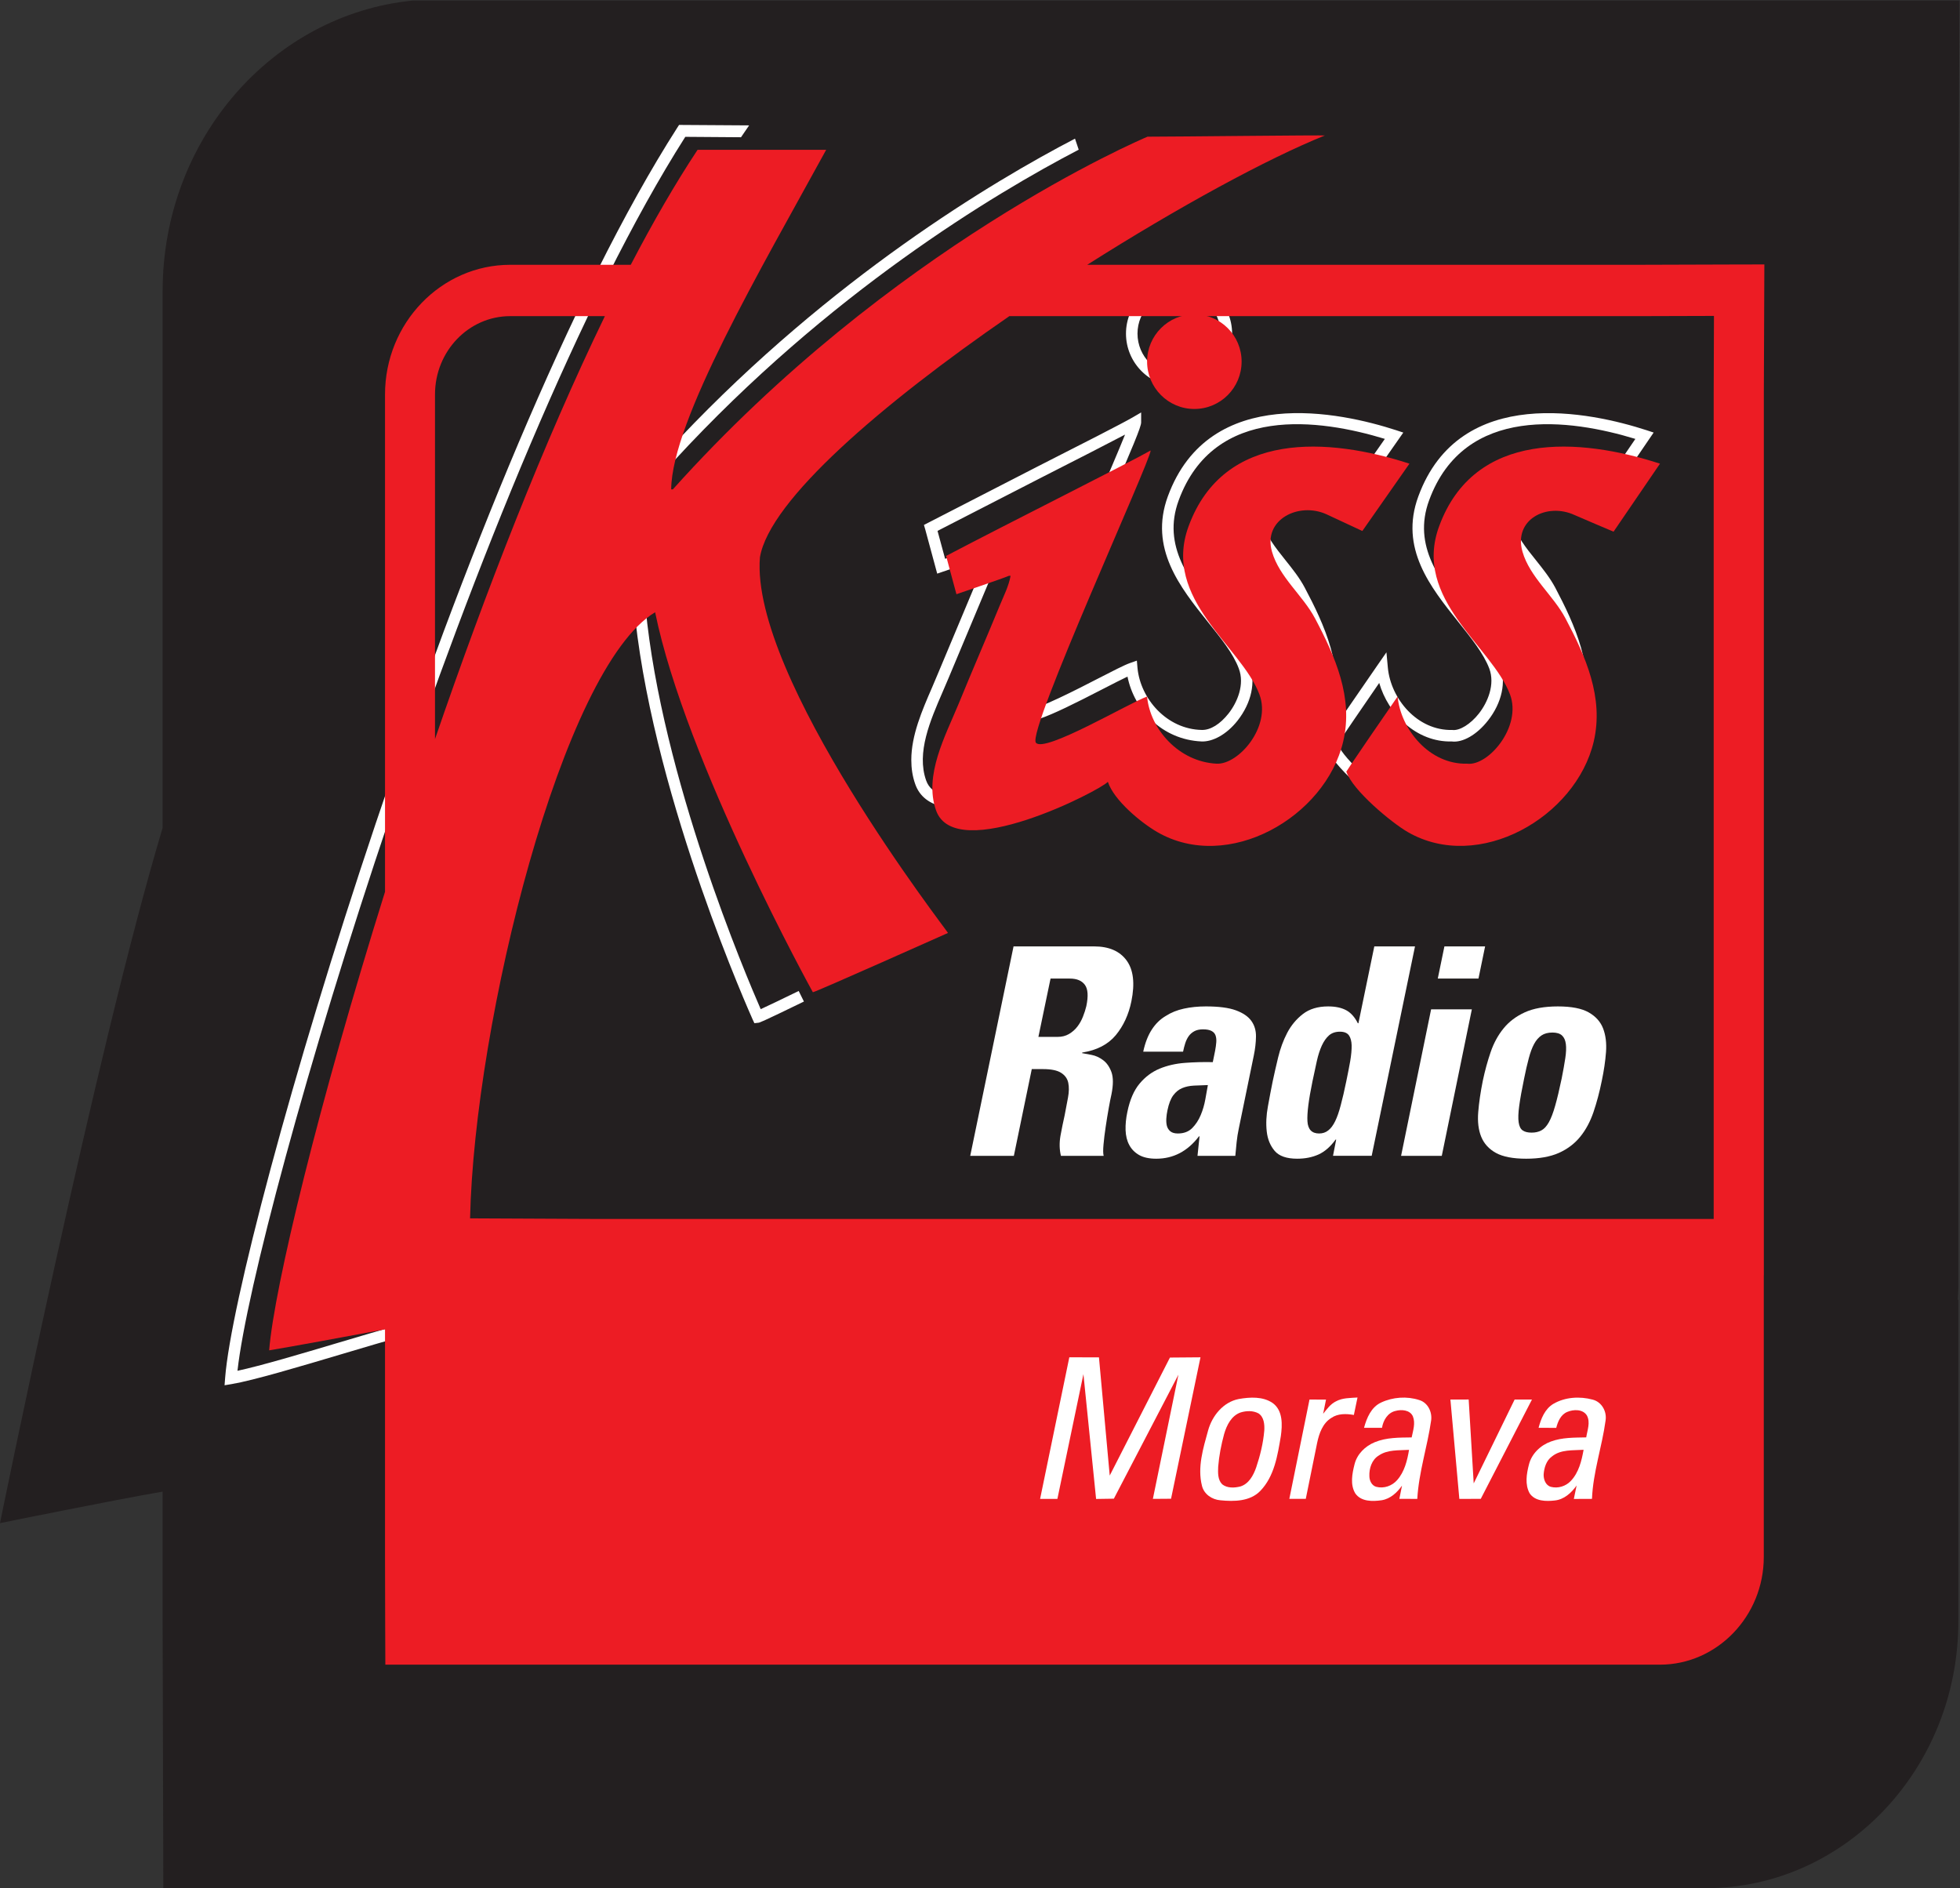 <svg version="1.1" viewBox="0 0 1023.5 986" xml:space="preserve" xmlns="http://www.w3.org/2000/svg"><rect x="0" y="0" width="1023.5" height="986" fill="#333333" stroke="none"/><defs><clipPath id="a"><path d="m0 0h170v164h-170z"/></clipPath></defs><g transform="matrix(1.333 0 0 -1.333 0 986)"><g transform="matrix(4.525 0 0 4.525 0 -2.635)"><g clip-path="url(#a)"><path d="m14.078 138.86v-46.48c-5.754-19.153-14.078-60.184-14.078-60.184s9.973 2.024 14.078 2.727v-11.25l0.063-23.094 11.91 0.016h121.62c12.055 0 21.867 10.351 21.867 23.078v27.894s-0.051-0.047-0.051-0.05c0.02 0.343 0.051 0.671 0.051 1.031v86.312c0-0.05 0.051 12.832 0.051 12.832l0.047 12.305h-133.93c-12.113-1.211-21.625-12.02-21.625-25.137" fill="#231f20"/><path d="m151.59 56.738v74.028c0 2.406 0.031 9.031 0.031 9.031s-6.297-0.027-8.766-0.027h-98.41c-4.804 0-8.738-4.055-8.738-9.004v-73.524z" fill="#231f20"/><path d="m98.047 127.91c-0.887-0.515-4.445-2.332-8.227-4.25l-9.832-5.054 0.114-0.391 1.035-3.824 0.504 0.172c0.726 0.242 2.672 0.906 3.797 1.316-0.125-0.359-0.274-0.715-0.43-1.07l-0.25-0.582-3.555-8.485-0.519-1.226c-0.852-1.961-1.789-4.121-1.789-6.25 0-0.715 0.097-1.422 0.343-2.106 0.375-1.066 1.262-1.75 2.559-1.972 3.687-0.641 14.262 2.105 12.625 3.875 1.152-1.246 2.828-3.262 4.191-4.047 2.735-1.582 6.168-1.68 9.434-0.266 3.723 1.613 6.558 4.84 7.398 8.422 0.95 4.035-0.789 7.797-2.492 11.012-0.449 0.847-1.066 1.621-1.664 2.367-0.859 1.078-1.672 2.098-2.016 3.297-0.257 0.902-0.043 1.715 0.61 2.273 0.871 0.75 2.281 0.899 3.437 0.371l3.469-1.617 4.699 6.727-0.64 0.211c-4.735 1.535-16.145 4.062-19.743-5.731-1.648-4.492 1.067-7.883 3.465-10.875 1.125-1.406 2.196-2.734 2.676-4.027 0.527-1.379-0.121-2.922-0.891-3.903-0.726-0.914-1.546-1.429-2.296-1.418-3.055 0.051-5.329 2.708-5.582 5.364l-0.055 0.636-0.609-0.214c-0.489-0.172-1.477-0.684-2.727-1.325-1.75-0.902-5.266-2.718-6.258-2.765 0.211 1.765 4.317 11.324 6.805 17.148 2.515 5.86 3.156 7.387 3.16 7.774v0.867zm9.09-26.246c1.215 1.547 1.601 3.363 1.039 4.867-0.539 1.442-1.656 2.828-2.828 4.297-2.34 2.922-4.766 5.946-3.305 9.906 3.062 8.344 12.223 7.036 17.848 5.321-0.598-0.867-3.063-4.371-3.438-4.922-0.582 0.269-2.723 1.266-2.723 1.266-1.488 0.687-3.339 0.472-4.492-0.516-0.953-0.824-1.289-2.027-0.922-3.309 0.399-1.39 1.309-2.539 2.196-3.644 0.593-0.742 1.16-1.453 1.558-2.211 1.621-3.051 3.27-6.613 2.407-10.317-0.77-3.289-3.383-6.253-6.829-7.738-2.972-1.285-6.078-1.207-8.535 0.215-1.402 0.809-3.59 2.668-4.058 4.07l-0.25 0.762-0.598-0.594c-0.602-0.597-8.715-4.765-12.449-3.91-0.824 0.192-1.344 0.61-1.582 1.285-0.848 2.407 0.359 5.18 1.418 7.629l0.531 1.242 3.555 8.485 0.238 0.566c0.301 0.684 0.609 1.387 0.738 2.129l0.098 0.586h-0.848l-0.105-0.051c-0.231-0.109-2.387-0.863-3.981-1.402-0.168 0.629-0.515 1.918-0.656 2.414 0.656 0.332 9.113 4.68 9.113 4.68 2.946 1.5 5.586 2.847 7.121 3.656-0.562-1.399-1.628-3.887-2.675-6.324-5.438-12.684-6.887-16.493-6.887-17.754 0-0.207 0.039-0.344 0.109-0.438 0.618-0.886 2.438-0.144 7.594 2.524 0.824 0.422 1.551 0.797 2.07 1.043 0.582-2.887 2.996-5.457 6.403-5.614 0.937-0.043 2.152 0.567 3.125 1.801" fill="#fff"/><path d="m122.79 121.08c-1.656-4.492 1.062-7.879 3.465-10.875 1.121-1.406 2.183-2.734 2.676-4.027 0.515-1.375-0.129-2.922-0.903-3.903-0.718-0.914-1.66-1.496-2.289-1.418-3.054-0.078-5.328 2.711-5.586 5.368l-0.125 1.355-0.777-1.121c-4.793-6.934-4.793-6.934-4.359-7.258l-0.122 0.293c0.602-1.84 4.192-4.707 5.52-5.48 2.738-1.582 6.176-1.68 9.437-0.266 3.719 1.617 6.555 4.844 7.391 8.426 0.957 4.031-0.785 7.793-2.48 11.012-0.45 0.843-1.071 1.621-1.668 2.367-0.864 1.074-1.676 2.094-2.02 3.297-0.265 0.929-0.062 1.75 0.57 2.289 0.817 0.699 2.125 0.812 3.254 0.297l3.762-1.61 0.234 0.336 4.391 6.442-0.629 0.207c-4.742 1.535-16.148 4.062-19.742-5.731m6.02-19.418c1.218 1.543 1.613 3.363 1.046 4.867-0.543 1.442-1.648 2.828-2.832 4.297-2.343 2.922-4.761 5.946-3.3 9.914 3.058 8.34 12.23 7.028 17.855 5.313-0.594-0.867-3.039-4.449-3.402-4.988-0.586 0.25-2.989 1.277-2.989 1.277-1.476 0.676-3.207 0.496-4.308-0.442-0.942-0.808-1.258-2.019-0.887-3.328 0.402-1.39 1.313-2.539 2.199-3.644 0.594-0.742 1.157-1.446 1.559-2.211 1.617-3.051 3.273-6.613 2.406-10.313-0.765-3.289-3.387-6.254-6.824-7.742-2.977-1.285-6.082-1.207-8.547 0.215-1.359 0.789-4.355 3.32-4.988 4.754 0.515 0.797 2.219 3.285 3.605 5.297 0.774-2.684 3.211-5.145 6.285-5.067 0.934-0.117 2.157 0.571 3.122 1.801" fill="#fff"/><path d="m97.48 135.17c0-2.535 2.063-4.602 4.594-4.602s4.594 2.067 4.594 4.602c0 2.523-2.063 4.582-4.594 4.582s-4.594-2.059-4.594-4.582m0.997 0c0 1.98 1.617 3.594 3.597 3.594 1.981 0 3.598-1.614 3.598-3.594 0-1.988-1.617-3.598-3.598-3.598-1.98 0-3.597 1.61-3.597 3.598" fill="#fff"/><path d="m93.387 151.09-0.321 0.957c-7.168-3.731-21.058-12.039-34.199-25.906l-0.453-1.918c13.324 14.457 27.629 23.043 34.973 26.867" fill="#fff"/><path d="m65.855 76.691c-1.242 2.84-8.562 20.012-9.968 34.778l-0.078 0.801-0.676-0.415c-8.469-5.226-17.254-38.062-17.254-55.246 0-2.453 0.191-4.566 0.578-6.257-2.035-0.422-5.602-1.481-9.074-2.512-3.36-1.004-6.805-2.024-8.824-2.457 1.535 13.793 20.757 78.523 38.769 106.82 0.289-4e-3 2.695-0.015 4.824-0.035l0.703 1.027-6.066 0.039-0.152-0.234c-18.418-28.766-38.176-95.832-39.145-108.21l-0.051-0.66 0.629 0.105c1.907 0.325 5.817 1.492 9.59 2.614 3.754 1.117 7.629 2.273 9.473 2.586l0.547 0.089-0.141 0.555c-0.445 1.641-0.652 3.816-0.652 6.371 0 16.246 8.246 47.754 16.117 53.992 1.777-16.035 10.07-34.449 10.152-34.64l0.153-0.328 0.355 0.039c0.07 4e-3 0.215 0.023 3.934 1.836l-0.453 0.914c-1.489-0.727-2.704-1.309-3.29-1.575" fill="#fff"/><path d="m122.02 123.91-4.078-5.828s-2.507 1.168-3.093 1.441c-2.403 1.102-5.536-0.449-4.727-3.238 0.625-2.187 2.672-3.785 3.719-5.758 1.746-3.297 3.34-6.863 2.445-10.664-1.535-6.55-9.961-11.394-16.098-7.843-1.41 0.816-3.753 2.746-4.277 4.351-0.582-0.711-13.195-7.23-14.875-2.473-1.07 3.028 0.813 6.457 1.957 9.227 1.16 2.84 2.383 5.648 3.551 8.488 0.34 0.828 0.789 1.7 0.945 2.59h-0.144c-0.317-0.156-4.543-1.594-4.543-1.594l-0.895 3.313c5.445 2.863 16.047 8.168 17.711 9.133-4e-3 -0.895-10.687-24.223-9.941-25.293 0.672-0.957 8.097 3.445 9.629 3.988 0.269-2.84 2.754-5.645 6.019-5.812 1.902-0.094 4.758 3.207 3.707 5.996-1.555 4.156-8.453 8.242-6.133 14.554 3.059 8.336 12.157 7.688 19.121 5.422" fill="#ed1c24"/><path d="m143.71 123.91-4.019-5.887s-2.782 1.172-3.379 1.442c-2.399 1.105-5.305-0.391-4.504-3.18 0.629-2.187 2.672-3.785 3.715-5.758 1.75-3.297 3.339-6.863 2.453-10.664-1.535-6.55-9.961-11.394-16.106-7.84-1.406 0.813-4.769 3.602-5.301 5.204-0.578-0.711 4.426 6.527 4.426 6.527 0.27-2.844 2.754-5.906 6.024-5.816 1.824-0.227 4.754 3.207 3.707 5.996-1.563 4.156-8.457 8.242-6.137 14.554 3.059 8.336 12.148 7.688 19.121 5.422" fill="#ed1c24"/><path d="m107.49 132.75c0-2.269-1.828-4.105-4.094-4.105-2.253 0-4.089 1.836-4.089 4.105 0 2.254 1.836 4.09 4.089 4.09 2.266 0 4.094-1.836 4.094-4.09" fill="#ed1c24"/><path d="m148.36 129.9v-71.372h-96.761c-4.684 0.024-8.446 0.04-10.903 0.051 0.371 16.965 7.985 47.664 16.02 52.469 2.656-12.98 13.656-32.895 13.656-32.895 0.281 0.032 11.699 5.133 11.699 5.133 0 0.102-17.136 22.125-16.281 32.516 0.828 4.949 10.578 13.289 21.594 20.879h54.469s4.082 0.012 6.531 0.019c-8e-3 -2.535-0.024-6.8-0.024-6.8m-110.7 0c0 3.742 2.914 6.781 6.508 6.781h8.199c-5.277-10.879-10.336-23.875-14.707-36.613zm112.9 11.253-8.699-0.027h-47.735c7.863 4.988 15.598 9.195 20.567 11.192 0 0.046-12.922-0.102-15.348-0.102-0.613-0.262-22.152-9.41-41.094-30.531h-0.144c0.054 5.961 7.797 19.121 13.418 29.394h-11.133c-1.938-2.926-3.871-6.281-5.785-9.953h-10.434c-5.973 0-10.84-5.039-10.84-11.226v-43.051c-5.738-18.336-9.59-34.223-10.031-39.696 2.086 0.344 6.129 1.098 10.031 1.817v-19.703c0-2.727 0.028-9.324 0.028-9.324h110.34c4.949 0 8.996 4.195 8.996 9.324v24.371h4e-3v76.262l0.046 11.257z" fill="#ed1c24"/><path d="m89.898 74.289h1.676c0.364 0 0.688 0.082 0.973 0.25s0.527 0.379 0.726 0.641c0.2 0.258 0.36 0.547 0.485 0.867 0.125 0.316 0.222 0.617 0.289 0.902 0.183 0.871 0.141 1.485-0.125 1.844-0.266 0.363-0.699 0.543-1.301 0.543h-1.672zm-2.125-10.297h-3.777l3.75 18.129h6.977c1.281 0 2.218-0.406 2.812-1.219 0.59-0.808 0.727-1.984 0.414-3.527-0.234-1.152-0.687-2.133-1.351-2.937-0.668-0.801-1.633-1.305-2.899-1.504l-0.027-0.051c0.199-0.035 0.476-0.086 0.824-0.153 0.352-0.066 0.684-0.218 1-0.453 0.317-0.234 0.559-0.582 0.727-1.039 0.164-0.461 0.164-1.101 0-1.922-0.067-0.285-0.145-0.687-0.239-1.207-0.093-0.519-0.179-1.054-0.261-1.605-0.086-0.555-0.145-1.063-0.188-1.531-0.043-0.469-0.039-0.797 0.012-0.981h-3.699c-0.133 0.551-0.145 1.129-0.039 1.735 0.109 0.601 0.23 1.195 0.363 1.781 0.101 0.535 0.195 1.047 0.289 1.531 0.09 0.484 0.098 0.906 0.023 1.27-0.074 0.359-0.277 0.648-0.613 0.863-0.332 0.219-0.859 0.328-1.574 0.328h-0.973z" fill="#fff"/><path d="m104.57 70.117c-0.433-0.015-0.836-0.031-1.211-0.047-0.375-0.019-0.714-0.09-1.011-0.215-0.301-0.125-0.559-0.335-0.778-0.628-0.215-0.293-0.382-0.723-0.5-1.293-0.05-0.235-0.082-0.469-0.097-0.704-0.016-0.234 0-0.449 0.047-0.64 0.05-0.192 0.152-0.352 0.3-0.477 0.153-0.125 0.368-0.187 0.653-0.187 0.515 0 0.925 0.156 1.238 0.465 0.305 0.308 0.551 0.679 0.734 1.117 0.184 0.433 0.317 0.89 0.403 1.367 0.082 0.477 0.156 0.891 0.222 1.242m2.676-3.765c-0.082-0.383-0.144-0.778-0.187-1.18s-0.079-0.797-0.114-1.18h-3.273l0.176 1.684h-0.051c-0.984-1.289-2.215-1.934-3.699-1.934-0.618 0-1.114 0.11-1.489 0.324-0.375 0.219-0.66 0.508-0.847 0.868-0.196 0.359-0.297 0.789-0.317 1.281-0.015 0.492 0.035 1.015 0.153 1.57 0.215 1.055 0.57 1.875 1.062 2.461 0.488 0.586 1.07 1.016 1.735 1.293 0.668 0.274 1.398 0.441 2.191 0.5 0.789 0.059 1.594 0.082 2.41 0.063l0.199 0.98c0.051 0.27 0.086 0.516 0.102 0.742 0.016 0.227-4e-3 0.422-0.063 0.59-0.058 0.168-0.175 0.297-0.347 0.387-0.176 0.094-0.422 0.14-0.742 0.14-0.297 0-0.547-0.054-0.75-0.164-0.2-0.109-0.36-0.25-0.485-0.425-0.125-0.176-0.226-0.383-0.301-0.618-0.074-0.234-0.136-0.476-0.187-0.726h-3.449c0.164 0.769 0.414 1.406 0.738 1.906 0.324 0.504 0.727 0.899 1.211 1.184 0.465 0.3 0.992 0.511 1.574 0.636 0.586 0.129 1.219 0.192 1.899 0.192 1.117 0 1.984-0.113 2.601-0.34s1.063-0.531 1.34-0.918c0.273-0.383 0.406-0.836 0.398-1.355-7e-3 -0.52-0.07-1.063-0.187-1.629z" fill="#fff"/><path d="m114.2 65.926c0.301 0 0.567 0.086 0.789 0.265 0.227 0.172 0.426 0.442 0.602 0.801 0.176 0.36 0.336 0.824 0.484 1.395 0.153 0.57 0.313 1.254 0.477 2.058 0.133 0.637 0.246 1.219 0.34 1.746 0.09 0.528 0.129 0.981 0.125 1.356-0.012 0.375-0.09 0.668-0.239 0.879-0.152 0.207-0.41 0.312-0.777 0.312-0.383 0-0.695-0.105-0.937-0.312-0.243-0.211-0.45-0.504-0.625-0.879-0.172-0.375-0.321-0.828-0.438-1.356-0.113-0.527-0.238-1.109-0.375-1.746-0.332-1.605-0.48-2.761-0.437-3.465 0.043-0.703 0.379-1.054 1.011-1.054m1.203-1.934 0.274 1.406h-0.051c-0.449-0.621-0.945-1.05-1.484-1.293-0.543-0.242-1.157-0.363-1.84-0.363-0.914 0-1.567 0.227-1.949 0.676-0.383 0.453-0.614 1.012-0.688 1.684-0.074 0.668-0.043 1.394 0.102 2.171 0.14 0.778 0.277 1.493 0.41 2.149 0.133 0.633 0.293 1.332 0.476 2.094 0.184 0.761 0.446 1.472 0.786 2.125 0.343 0.652 0.796 1.195 1.363 1.632 0.566 0.434 1.293 0.653 2.176 0.653 0.632 0 1.152-0.11 1.562-0.328 0.406-0.219 0.746-0.594 1.012-1.129h0.051l1.375 6.652h3.523l-3.75-18.129z" fill="#fff"/><path d="m128.57 82.121-0.574-2.785h-3.523l0.574 2.785zm-3.75-18.129h-3.523l2.598 12.68h3.527z" fill="#fff"/><path d="m132.6 66c0.316 0 0.597 0.063 0.836 0.191 0.242 0.125 0.457 0.36 0.652 0.704 0.191 0.339 0.375 0.816 0.547 1.429 0.176 0.61 0.363 1.403 0.566 2.371 0.129 0.657 0.235 1.231 0.309 1.735 0.078 0.504 0.094 0.918 0.051 1.242-0.043 0.328-0.153 0.574-0.336 0.742-0.184 0.168-0.461 0.25-0.825 0.25-0.386 0-0.699-0.082-0.949-0.25s-0.465-0.414-0.64-0.742c-0.176-0.324-0.329-0.738-0.461-1.242-0.133-0.504-0.27-1.078-0.399-1.735-0.203-0.968-0.344-1.761-0.426-2.371-0.085-0.613-0.101-1.09-0.05-1.429 0.05-0.344 0.164-0.579 0.351-0.704 0.18-0.128 0.438-0.191 0.774-0.191m-0.477-2.258c-1.133 0-2.004 0.168-2.613 0.5-0.606 0.336-1.031 0.801-1.274 1.395-0.242 0.593-0.328 1.304-0.261 2.136 0.066 0.829 0.199 1.735 0.398 2.723 0.184 0.871 0.41 1.695 0.676 2.473 0.266 0.777 0.637 1.461 1.113 2.047 0.473 0.586 1.086 1.05 1.836 1.394s1.707 0.516 2.875 0.516 2.055-0.172 2.664-0.516c0.606-0.344 1.024-0.808 1.25-1.394 0.223-0.586 0.309-1.27 0.25-2.047-0.058-0.778-0.18-1.602-0.363-2.473-0.199-0.988-0.442-1.894-0.723-2.723-0.285-0.832-0.668-1.543-1.152-2.136-0.484-0.594-1.098-1.059-1.848-1.395-0.75-0.332-1.695-0.5-2.828-0.5" fill="#fff"/></g></g><g transform="matrix(.752 0 0 -.752 393.21 222.3)" fill="#fff"><g fill="#fff"><path d="m34.16 19.01 15.44 0.02 5.61 61.58 31.37-61.47 15.91-0.13-15.335 73.67-9.465 0.07 13.3-64.69-33.63 64.59-9.25 0.14-6.6-65.02-13.56 64.99-9.01 0.01z"/><path d="m122.44 40.73c5.83-1.01 12.61-1.42 17.7 2.13 5.35 3.91 5.02 11.34 4.21 17.19-1.69 9.99-3.35 20.94-10.69 28.54-5.31 5.52-13.67 5.61-20.77 4.9-4.37-0.34-8.56-3.14-9.63-7.55-2.44-9.62 0.62-19.53 3.19-28.8 2.1-7.66 7.9-14.84 15.99-16.41m1.03 6.98c-4.87 1.65-7.34 6.68-8.67 11.29-1.52 5.59-2.64 11.31-3.1 17.09-0.12 3.09-0.26 6.7 2.09 9.07 2.63 2.09 6.35 1.91 9.44 1.14 4.45-1.35 6.81-5.77 8.25-9.86 2.11-6.27 3.7-12.76 4.25-19.36 0.16-3.13-0.14-6.99-3.04-8.87-2.81-1.5-6.24-1.4-9.22-0.5z"/><path d="m173.05 41.96c3.43-1.88 7.45-1.74 11.24-2.01l-1.9 9.09c-3.96-0.7-8.36-0.82-11.8 1.58-4.45 2.76-6.27 8-7.31 12.86l-5.94 29.26-8.57 0.01 10.51-51.74 8.6 0.02-1.49 7.39c1.93-2.4 3.8-5.07 6.66-6.46z"/><path d="m196.53 42.59c6.13-2.89 13.52-3.42 19.97-1.3 4.45 1.35 6.77 6.23 6.14 10.64-1.96 13.69-6.44 26.97-7.21 40.83l-9.35-0.02 1.39-6.89c-2.55 3.62-6.05 6.87-10.57 7.61-4.7 0.69-10.76 0.82-13.79-3.59-2.73-4.57-1.6-10.27-0.37-15.14 1.32-5.31 5.53-9.44 10.5-11.48 6.08-2.53 12.79-2.42 19.26-2.51 0.72-3.57 2.07-7.42 0.63-10.98-1.49-3.36-5.97-3.69-9.08-2.81-4.05 0.92-6.4 4.94-7 8.79h-9.37c1.4-5.15 3.72-10.74 8.85-13.15m-1.17 27.58c-3.65 2.19-5.07 6.76-4.89 10.81 0.04 2.28 1.23 4.85 3.59 5.49 3.93 1.05 8.29-0.48 10.91-3.55 3.81-4.33 5.23-10.15 6.16-15.7-5.31 0.33-11.16-0.23-15.77 2.95z"/><path d="m286.33 43.25c6.09-3.56 13.77-4.01 20.49-2.19 4.75 1.23 7.45 6.22 6.69 10.93-1.86 13.66-6.53 26.91-7.07 40.76l-9.46 0.04 1.45-7.01c-2.7 3.84-6.51 7.3-11.37 7.81-4.52 0.52-10.29 0.48-13.11-3.75-2.52-4.58-1.6-10.13-0.36-14.95 1.4-5.66 6.05-10.08 11.44-12.01 5.87-2.18 12.24-2.02 18.41-2.16 0.57-3.72 2.28-7.81 0.35-11.41-2.13-3.4-6.98-3.23-10.27-1.84-3.36 1.42-4.86 4.99-5.7 8.29l-9.2-0.02c1.26-4.77 3.27-9.83 7.71-12.49m-0.74 27.41c-2.95 2.11-4.06 5.84-4.33 9.29-0.1 2.62 1 5.77 3.78 6.54 3.67 0.96 7.75-0.3 10.34-3.05 4.18-4.36 5.65-10.48 6.69-16.25-5.56 0.39-11.86-0.29-16.48 3.47z"/><path d="m232.68 41.01 9.52-0.02 2.62 43.7 21.32-43.69h9.03l-26.67 51.73-11.16 0.05z"/></g></g></g></svg>
